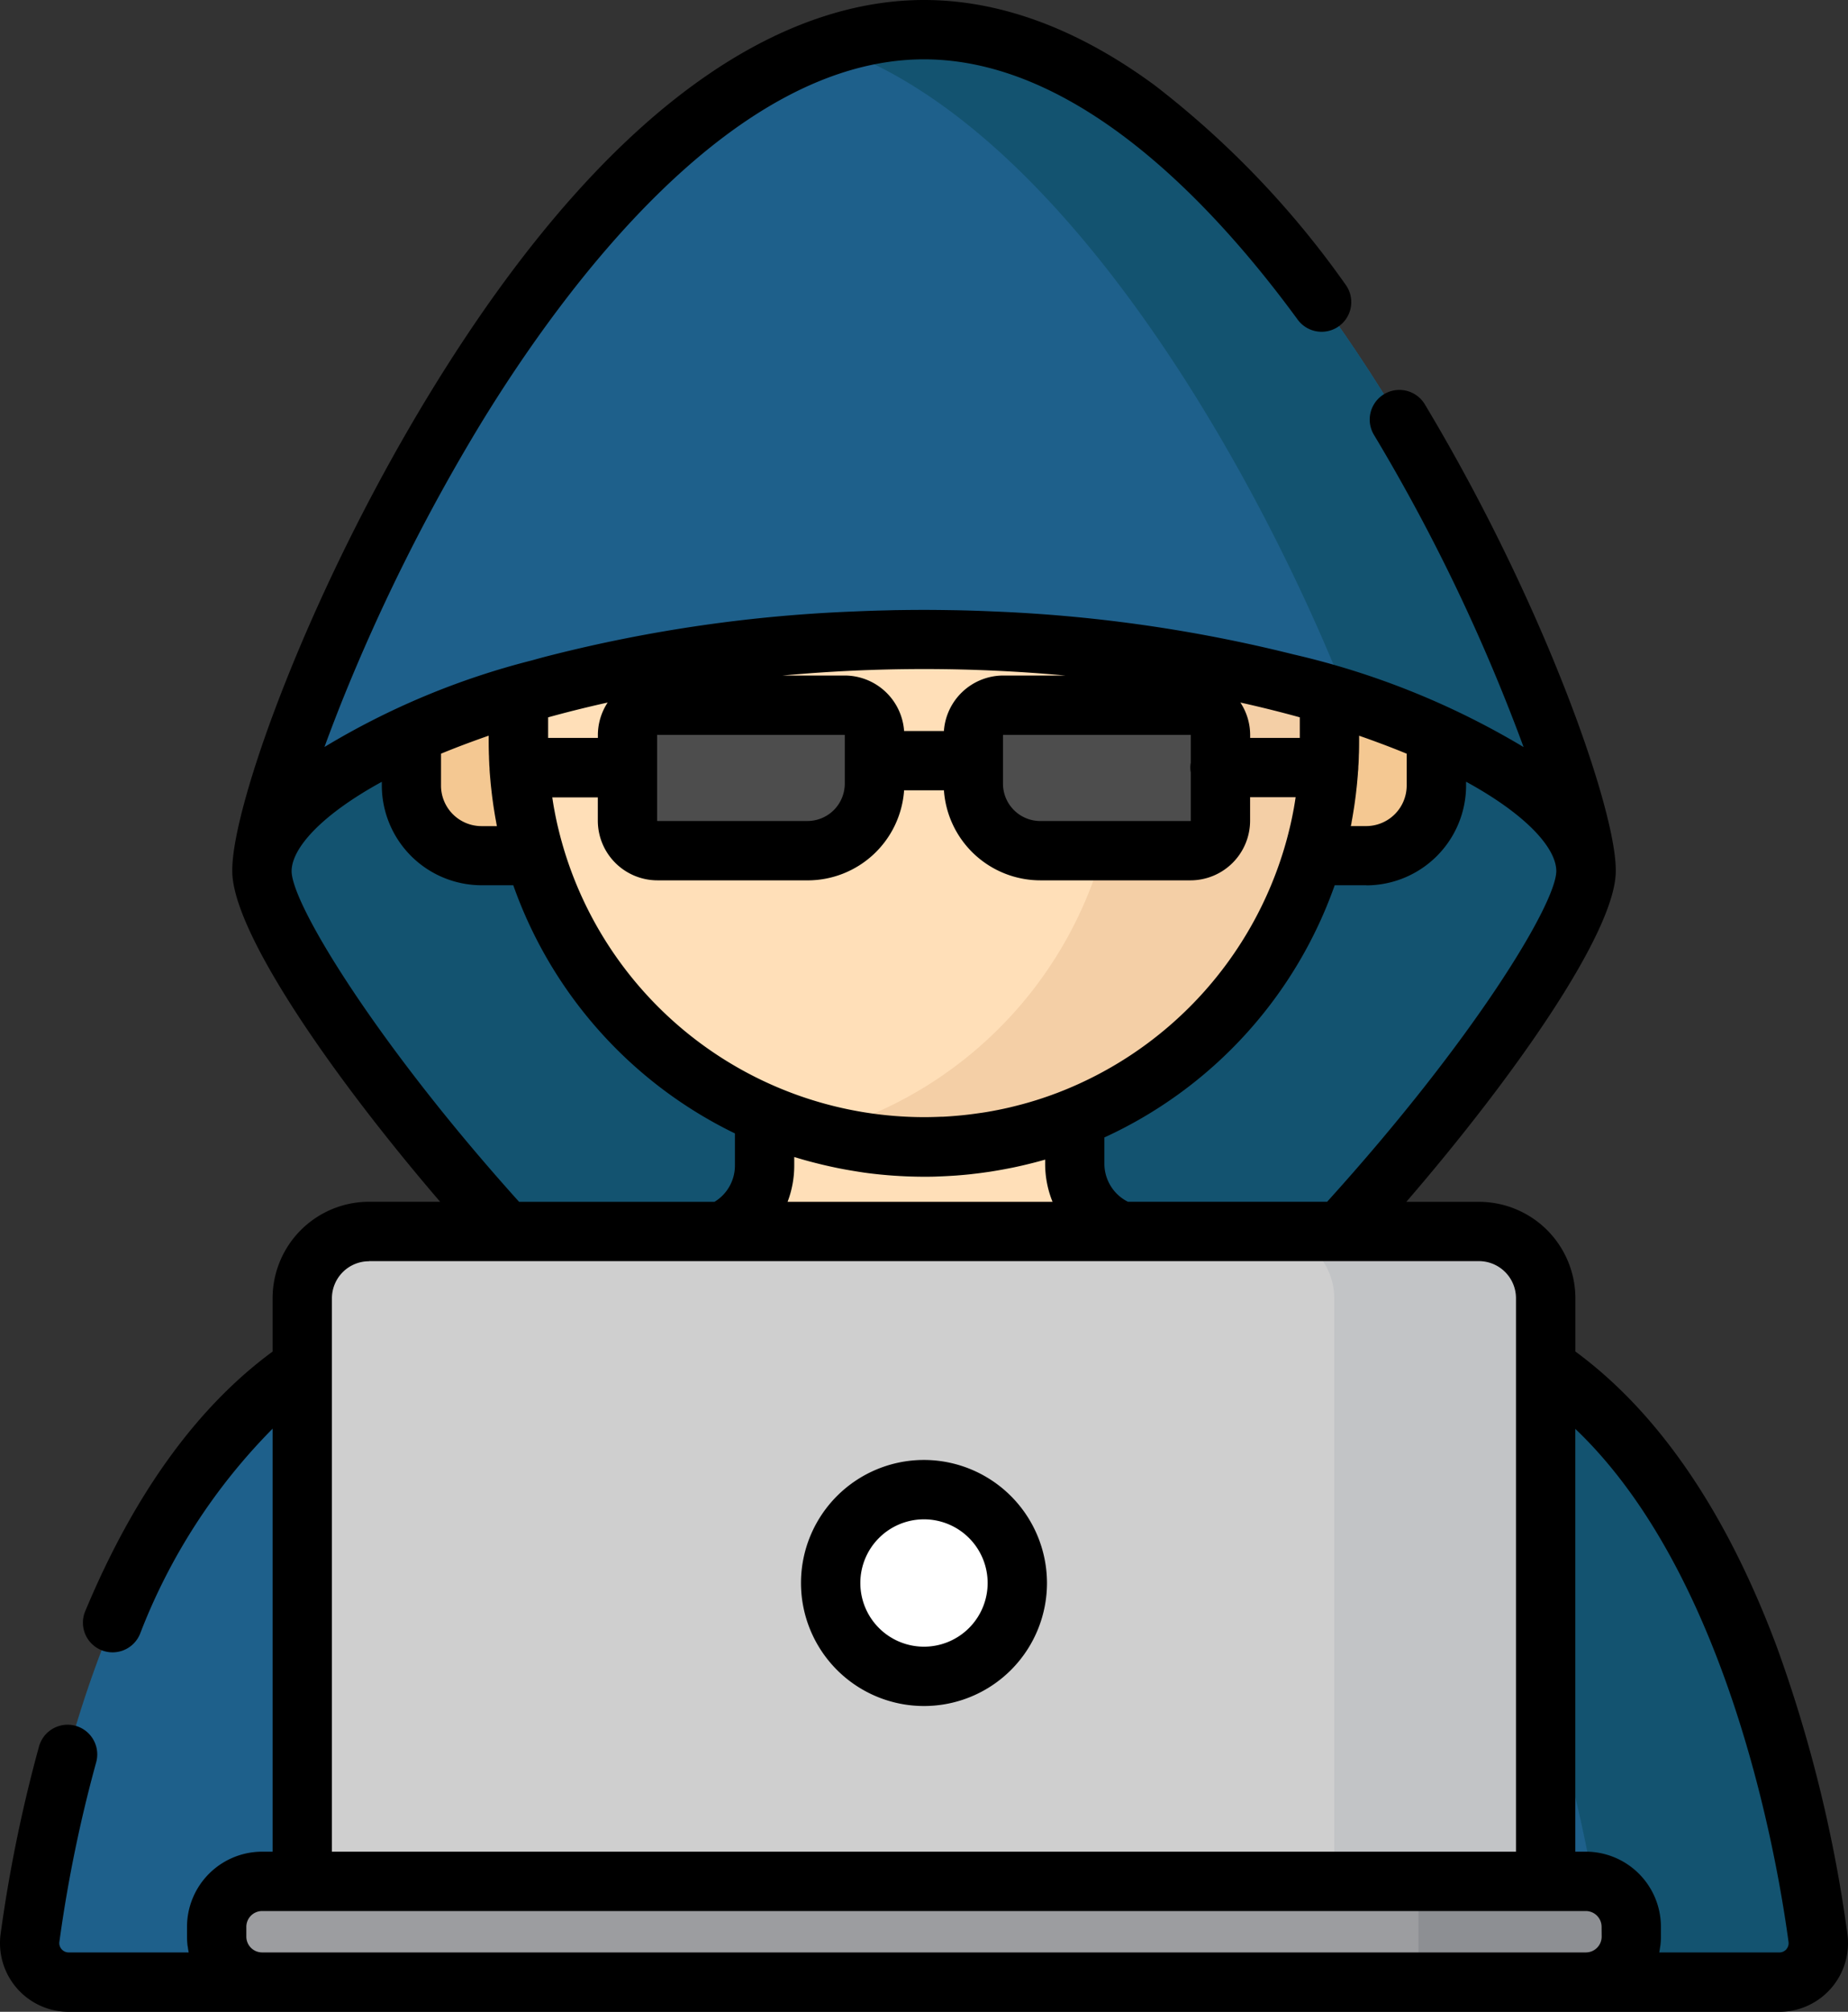 <svg xmlns="http://www.w3.org/2000/svg" width="90.001" height="97.947" viewBox="0 0 90.001 97.947">
  <rect x="0" y="0" width="90.001" height="97.947" fill="#333333" stroke="none"/>
  <g id="hacker_4_" data-name="hacker(4)" transform="translate(-20.769)">
    <path id="Trazado_656665" data-name="Trazado 656665" d="M151.939,48.491c0-.009,0-.018,0-.027,0-5.477-14.436-40.914-32.243-40.914S87.454,42.987,87.454,48.464c0,.009,0,.018,0,.027s0,.017,0,.025c0,5.1,21.74,31.924,32.243,31.924,10.277,0,32.243-26.822,32.243-31.924,0-.009,0-.017,0-.026Z" transform="translate(-53.928 -6.106)" fill="#135370"/>
    <g id="Grupo_956962" data-name="Grupo 956962" transform="translate(40.808 31.04)">
      <path id="Trazado_656666" data-name="Trazado 656666" d="M353.138,172.878h-3.662v-10.62h3.662a3.417,3.417,0,0,1,3.417,3.417v3.786A3.417,3.417,0,0,1,353.138,172.878Z" transform="translate(-306.633 -162.258)" fill="#f4c892"/>
      <path id="Trazado_656667" data-name="Trazado 656667" d="M128.94,172.878H132.6v-10.62H128.94a3.417,3.417,0,0,0-3.417,3.417v3.786A3.417,3.417,0,0,0,128.94,172.878Z" transform="translate(-125.523 -162.258)" fill="#f4c892"/>
    </g>
    <g id="Grupo_956963" data-name="Grupo 956963" transform="translate(46.018 10.791)">
      <path id="Trazado_656668" data-name="Trazado 656668" d="M215.743,286.053l-2.31-.464a3.51,3.51,0,0,1-2.818-3.441V278.82H195.506v3.412a3.51,3.51,0,0,1-2.818,3.441l-1.892.38v12.705h24.947Z" transform="translate(-183.519 -236.272)" fill="#ffdfb8"/>
      <path id="Trazado_656669" data-name="Trazado 656669" d="M172.506,101.461h0A19.751,19.751,0,0,1,152.755,81.71V76.159a19.751,19.751,0,0,1,19.751-19.751h0a19.751,19.751,0,0,1,19.751,19.751V81.71A19.751,19.751,0,0,1,172.506,101.461Z" transform="translate(-152.755 -56.408)" fill="#ffdfb8"/>
    </g>
    <path id="Trazado_656670" data-name="Trazado 656670" d="M234.222,56.408h0a19.772,19.772,0,0,0-5.152.68,19.758,19.758,0,0,1,14.6,19.071V81.71a19.759,19.759,0,0,1-14.6,19.071,19.773,19.773,0,0,0,5.152.68h0A19.751,19.751,0,0,0,253.973,81.71V76.159A19.751,19.751,0,0,0,234.222,56.408Z" transform="translate(-168.453 -45.617)" fill="#f4cfa6"/>
    <path id="Trazado_656671" data-name="Trazado 656671" d="M119.7,37.234c17.778,0,32.195,6.16,32.242,11.257,0-.009,0-.018,0-.027,0-5.477-14.436-40.914-32.243-40.914S87.454,42.987,87.454,48.464c0,.009,0,.018,0,.027C87.5,43.394,101.919,37.234,119.7,37.234Z" transform="translate(-53.928 -6.106)" fill="#1e608b"/>
    <path id="Trazado_656672" data-name="Trazado 656672" d="M236.481,7.551a14.493,14.493,0,0,0-4.618.781c11.5,3.85,21.041,21.078,25.274,31.892,7.06,2.251,11.56,5.425,11.586,8.269,0-.009,0-.018,0-.027C268.724,42.988,254.288,7.551,236.481,7.551Z" transform="translate(-170.711 -6.106)" fill="#135370"/>
    <path id="Trazado_656673" data-name="Trazado 656673" d="M115.411,350.73c-.859-6.314-4.349-24.624-16.336-29.434L85.4,317.033H58.342L44.67,321.3c-11.987,4.81-15.477,23.12-16.336,29.434a1.9,1.9,0,0,0,1.886,2.156h83.305A1.9,1.9,0,0,0,115.411,350.73Z" transform="translate(-6.103 -256.384)" fill="#1e608b"/>
    <path id="Trazado_656674" data-name="Trazado 656674" d="M312.236,350.73c-.859-6.314-4.349-24.624-16.336-29.434l-13.672-4.263H271.7l13.672,4.263c14.557,5.841,16.583,31.59,16.583,31.59h8.394A1.9,1.9,0,0,0,312.236,350.73Z" transform="translate(-202.928 -256.384)" fill="#135370"/>
    <path id="Trazado_656675" data-name="Trazado 656675" d="M155.028,313.418H100.966a3.249,3.249,0,0,0-3.249,3.249v30.806h60.56V316.667A3.249,3.249,0,0,0,155.028,313.418Z" transform="translate(-62.228 -253.461)" fill="#cfcfcf"/>
    <path id="Trazado_656676" data-name="Trazado 656676" d="M353.744,313.418h-10.3a3.249,3.249,0,0,1,3.249,3.249v30.806h10.3V316.667A3.249,3.249,0,0,0,353.744,313.418Z" transform="translate(-260.944 -253.461)" fill="#c2c4c6"/>
    <path id="Trazado_656677" data-name="Trazado 656677" d="M142.612,478.8H78.144a2.214,2.214,0,0,0-2.214,2.214v.479a2.214,2.214,0,0,0,2.214,2.214h64.469a2.214,2.214,0,0,0,2.214-2.214v-.479A2.213,2.213,0,0,0,142.612,478.8Z" transform="translate(-44.609 -387.208)" fill="#9c9da0"/>
    <path id="Trazado_656678" data-name="Trazado 656678" d="M390.03,478.8h-8.154v4.906h8.154a2.214,2.214,0,0,0,2.214-2.214v-.479A2.213,2.213,0,0,0,390.03,478.8Z" transform="translate(-292.027 -387.208)" fill="#8d8f93"/>
    <circle id="Elipse_5655" data-name="Elipse 5655" cx="4.545" cy="4.545" r="4.545" transform="translate(61.224 72.524)" fill="#fff"/>
    <g id="Grupo_956964" data-name="Grupo 956964" transform="translate(51.328 34.333)">
      <path id="Trazado_656679" data-name="Trazado 656679" d="M189.289,186.555h-7.316a1.459,1.459,0,0,1-1.459-1.459v-4.165a1.459,1.459,0,0,1,1.459-1.459h9.119a1.459,1.459,0,0,1,1.459,1.459v2.362A3.262,3.262,0,0,1,189.289,186.555Z" transform="translate(-180.514 -179.472)" fill="#4d4d4d"/>
      <path id="Trazado_656680" data-name="Trazado 656680" d="M271.825,186.555h7.316A1.459,1.459,0,0,0,280.6,185.1v-4.165a1.459,1.459,0,0,0-1.459-1.459h-9.119a1.459,1.459,0,0,0-1.459,1.459v2.362A3.262,3.262,0,0,0,271.825,186.555Z" transform="translate(-251.719 -179.472)" fill="#4d4d4d"/>
    </g>
    <path id="Trazado_656681" data-name="Trazado 656681" d="M230.681,371.558a5.99,5.99,0,1,0,5.99,5.99A6,6,0,0,0,230.681,371.558Zm0,9.091a3.1,3.1,0,1,1,3.1-3.1A3.1,3.1,0,0,1,230.681,380.649Z" transform="translate(-164.912 -300.478)"/>
    <path id="Trazado_656682" data-name="Trazado 656682" d="M110.739,94.151A67.578,67.578,0,0,0,107.311,80.2c-2.454-6.575-5.755-11.412-9.818-14.4v-2.6A4.7,4.7,0,0,0,92.8,58.513H89.26c5.356-6.208,10.2-13.185,10.2-16.1,0-.009,0-.019,0-.028s0-.017,0-.024c0-3-3.538-13.079-9.3-22.676a1.444,1.444,0,0,0-2.477,1.487,90.038,90.038,0,0,1,7.287,15.2,38.68,38.68,0,0,0-11.159-4.5l-.406-.1-.284-.069a71.954,71.954,0,0,0-13.948-1.933l-.3-.013c-.208-.008-.416-.017-.624-.023q-.494-.016-.99-.025l-.332-.005c-.383-.006-.766-.01-1.15-.01q-.607,0-1.212.01c-.2,0-.4.008-.6.013s-.369.008-.553.014q-.426.013-.851.031l-.213.009A71.34,71.34,0,0,0,47.615,31.9q-.4.1-.791.21l-.151.042a37.2,37.2,0,0,0-10.1,4.215q.107-.3.221-.6l.07-.187q.091-.242.187-.49l.079-.205c.087-.225.177-.454.27-.687A92.666,92.666,0,0,1,44.2,20.6C48.246,13.986,56.426,2.889,65.769,2.889c7.37,0,13.967,6.892,18.2,12.673a1.444,1.444,0,1,0,2.33-1.707,44.852,44.852,0,0,0-9.29-9.7C73.264,1.4,69.481,0,65.769,0,60.131,0,51.386,3.313,41.737,19.094c-5.982,9.785-9.656,20.145-9.656,23.264,0,.009,0,.019,0,.028s0,.017,0,.024c0,2.936,4.806,9.908,10.124,16.1H38.738a4.7,4.7,0,0,0-4.693,4.693v2.6c-3.686,2.708-6.754,6.955-9.126,12.643a1.444,1.444,0,1,0,2.666,1.112,28.96,28.96,0,0,1,6.46-10V90.152h-.51a3.662,3.662,0,0,0-3.658,3.658v.479a3.662,3.662,0,0,0,.02.382c0,.042.013.082.019.123.011.083.023.166.04.247,0,.005,0,.011,0,.016H24.116a.455.455,0,0,1-.347-.157.449.449,0,0,1-.108-.359A67.513,67.513,0,0,1,25.453,85.8a1.444,1.444,0,1,0-2.784-.77,70.49,70.49,0,0,0-1.869,9.12,3.346,3.346,0,0,0,3.317,3.8h83.305a3.346,3.346,0,0,0,3.317-3.8ZM86.6,39.99c.013-.069.026-.139.038-.209.017-.1.032-.19.047-.285.013-.08.026-.16.038-.24s.025-.175.037-.263.024-.174.035-.262.02-.169.029-.253.021-.181.03-.271.015-.171.023-.256.016-.179.023-.269c0-.048.006-.1.01-.144a1.445,1.445,0,0,0,.011-.169v0c0-.07.009-.141.013-.211.005-.107.009-.214.012-.321,0-.07.006-.139.008-.209q.007-.266.007-.532v-.276q.458.158.9.323c.486.179.959.363,1.416.552v1.552a1.975,1.975,0,0,1-1.972,1.972h-.75C86.577,40.141,86.59,40.065,86.6,39.99Zm.709,3.115a4.867,4.867,0,0,0,4.861-4.861v-.185c2.993,1.639,4.383,3.25,4.393,4.34,0,0,0,0,0,0s0,.022,0,.033c-.04,1.61-4.005,8.174-11.161,16.078h-9.7a2.071,2.071,0,0,1-1.147-1.846V55.378A21.31,21.31,0,0,0,85.771,43.1h1.542Zm-3.237-8.18v1H81.654v-.132a2.885,2.885,0,0,0-.476-1.589C82.238,34.44,83.206,34.684,84.076,34.925Zm-5.31.868v1.336a1.342,1.342,0,0,0,0,.48v2.349a.015.015,0,0,1-.015.015H71.434a1.82,1.82,0,0,1-1.818-1.818V35.792a.015.015,0,0,1,.015-.015h9.119A.015.015,0,0,1,78.765,35.792Zm-13-3.22c2.323,0,4.628.109,6.886.316H69.632a2.905,2.905,0,0,0-2.893,2.7H64.8a2.905,2.905,0,0,0-2.893-2.7H58.884C61.141,32.682,63.446,32.573,65.769,32.573Zm-13,3.22a.015.015,0,0,1,.015-.015h9.119a.015.015,0,0,1,.015.015v2.362A1.82,1.82,0,0,1,60.1,39.972H52.788a.015.015,0,0,1-.015-.015V35.792Zm.015,7.069H60.1A4.712,4.712,0,0,0,64.8,38.478H66.74a4.712,4.712,0,0,0,4.695,4.383h7.316a2.907,2.907,0,0,0,2.9-2.9V38.813h2.218c-.025.169-.052.337-.081.505-.008.046-.017.091-.026.137q-.039.211-.083.42-.026.122-.053.243c-.023.1-.047.2-.072.3q-.06.247-.127.491c-.019.068-.037.136-.056.2A18.39,18.39,0,0,1,72.257,53.21l-.271.1q-.224.081-.452.157-.2.067-.407.13c-.112.034-.225.068-.339.1q-.263.075-.528.141-.156.04-.313.077-.283.066-.568.123l-.276.053c-.205.038-.411.073-.618.1l-.227.032c-.225.031-.45.058-.677.08l-.164.015c-.247.022-.495.041-.743.053l-.089,0c-.272.012-.544.019-.817.019A18.34,18.34,0,0,1,48.164,41.119c-.019-.068-.037-.136-.056-.2q-.067-.244-.127-.491c-.025-.1-.049-.2-.072-.3q-.027-.121-.053-.243-.044-.21-.083-.42c-.009-.046-.018-.091-.026-.137-.03-.168-.056-.337-.081-.505h2.218v1.144A2.907,2.907,0,0,0,52.788,42.861ZM72.03,58.513H59.125a4.936,4.936,0,0,0,.325-1.762V56.33c.336.105.675.2,1.016.286l.052.013q.44.112.884.205l.142.03q.216.044.433.083l.231.04q.311.053.624.1c.117.016.234.032.351.046s.212.025.318.036q.271.029.545.051l.225.017q.29.02.581.033l.207.008c.236.008.473.013.711.013s.447,0,.669-.012l.208-.008q.24-.01.478-.025l.217-.014q.307-.023.611-.054c.091-.009.181-.021.271-.031.121-.014.241-.028.361-.045l.331-.046c.1-.014.192-.03.288-.046q.339-.055.676-.122l.181-.035c.139-.028.277-.059.415-.09l.168-.039c.344-.081.686-.168,1.026-.266v.212A4.917,4.917,0,0,0,72.03,58.513ZM47.463,34.925c.87-.241,1.838-.485,2.9-.721a2.885,2.885,0,0,0-.476,1.589v.132H47.463v-1Zm-5.21,1.767c.457-.189.93-.373,1.416-.552q.447-.165.9-.323v.276q0,.267.007.532c0,.07.005.139.008.209,0,.107.007.214.012.321,0,.084.01.168.015.252,0,.008,0,.016,0,.024,0,.032,0,.064.006.1,0,.052.006.1.01.156.007.09.015.179.023.269s.014.171.023.256.02.181.03.271.019.169.029.253.023.174.035.262.024.176.037.263.025.16.038.24c.015.1.031.191.047.285.012.07.026.139.038.209s.027.151.042.226h-.75a1.975,1.975,0,0,1-1.972-1.972V36.691h0Zm-7.282,5.74c0-.01,0-.019,0-.029s0,0,0,0c.01-1.09,1.4-2.7,4.393-4.34v.185A4.867,4.867,0,0,0,44.225,43.1h1.542A21.311,21.311,0,0,0,56.561,55.182v1.569a2.063,2.063,0,0,1-.995,1.762H46.05C39.2,50.91,35.006,44.084,34.971,42.431ZM38.738,61.4H92.8a1.806,1.806,0,0,1,1.8,1.8h0V90.151H36.934V63.206h0a1.806,1.806,0,0,1,1.8-1.8M98.773,94.288a.77.77,0,0,1-.769.769H33.535a.77.77,0,0,1-.769-.769V93.81a.77.77,0,0,1,.769-.769H98a.77.77,0,0,1,.769.769Zm9,.612a.456.456,0,0,1-.347.158H101.58c0-.005,0-.011,0-.016.017-.081.028-.164.04-.247.006-.041.015-.082.019-.123a3.661,3.661,0,0,0,.02-.382v-.479A3.662,3.662,0,0,0,98,90.151h-.51V69.567c7.4,7.046,9.8,20.663,10.383,24.974A.45.45,0,0,1,107.769,94.9Z"/>
  </g>
</svg>

